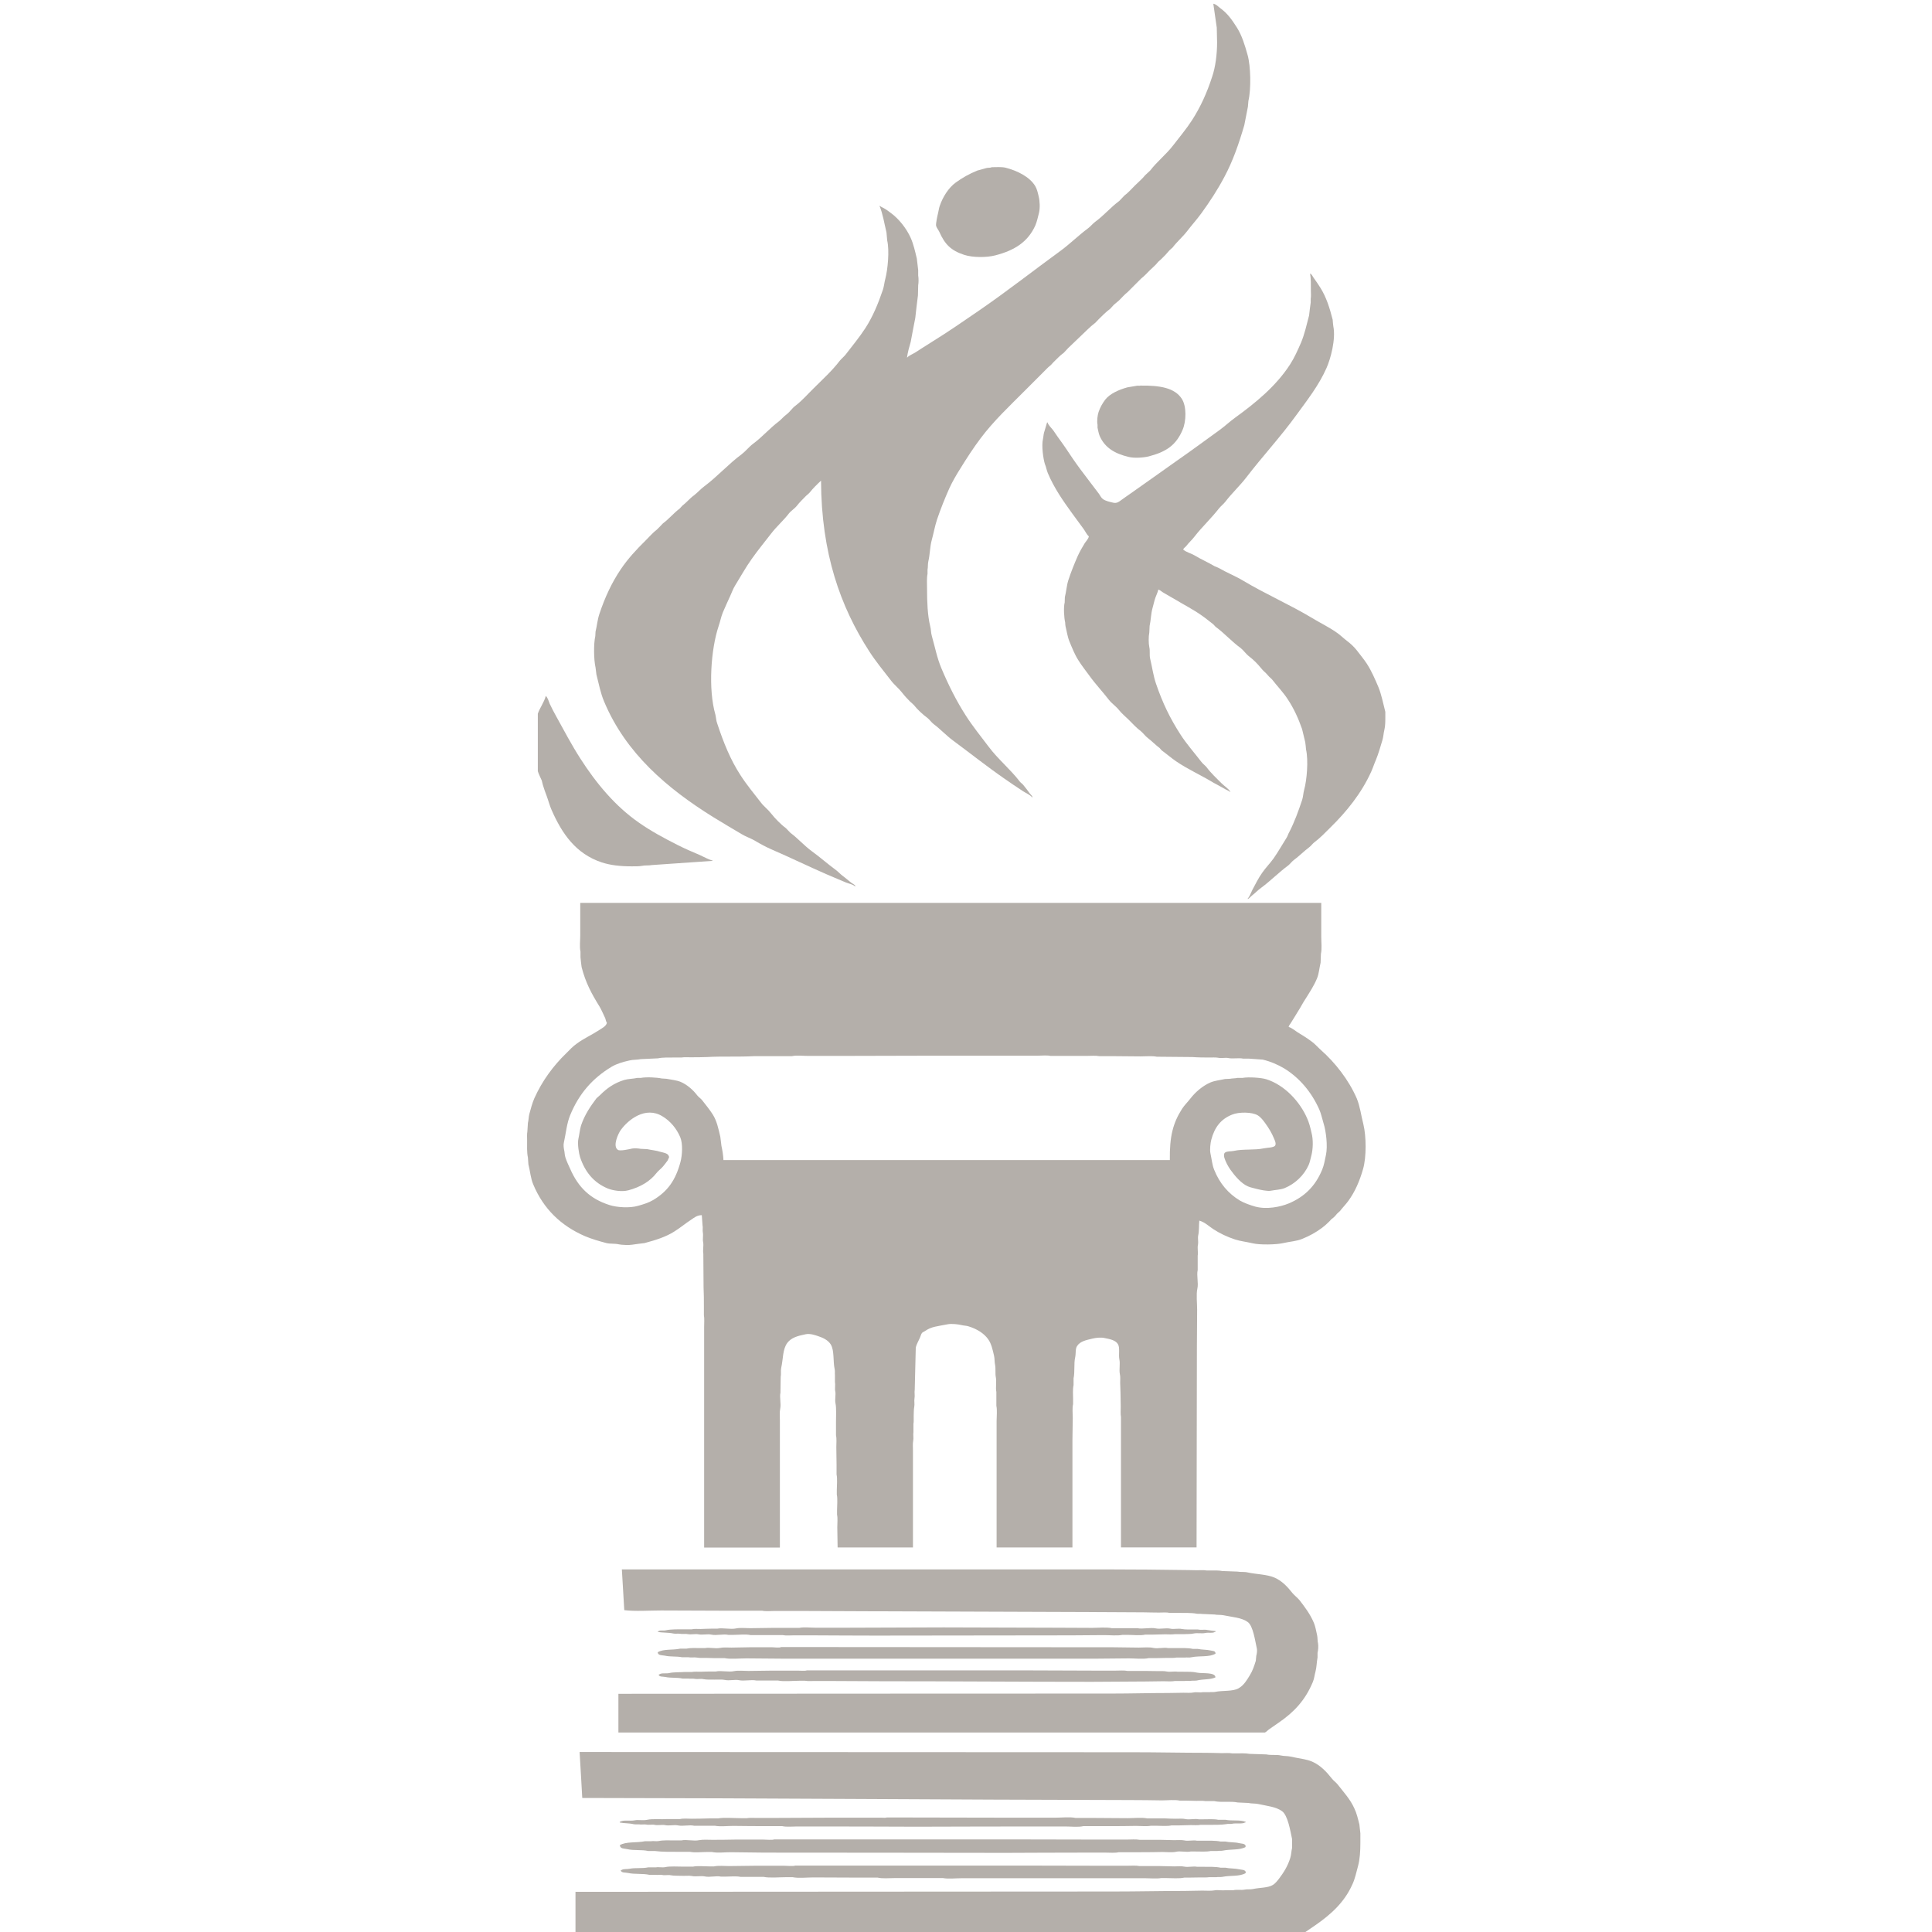 <?xml version="1.0" encoding="utf-8"?>
<!-- Generator: Adobe Illustrator 15.1.0, SVG Export Plug-In . SVG Version: 6.00 Build 0)  -->
<svg version="1.2" baseProfile="tiny" id="Шар_1"
	 xmlns="http://www.w3.org/2000/svg" xmlns:xlink="http://www.w3.org/1999/xlink" x="0px" y="0px" width="24px" height="24px"
	 viewBox="0 0 24 24" xml:space="preserve">
<g>
	<path fill="none" d="M16.389,13.781c-0.096-0.214-0.242-0.39-0.434-0.508c-0.076-0.046-0.17-0.087-0.268-0.11
		c-0.057-0.004-0.113-0.008-0.168-0.012c-0.025,0-0.051,0-0.074,0c-0.055-0.013-0.131,0.005-0.188-0.008
		c-0.034-0.007-0.084,0.006-0.123-0.003c-0.031-0.006-0.078-0.003-0.115-0.003c-0.063,0-0.144-0.001-0.205-0.006
		c-0.147-0.002-0.296-0.002-0.443-0.004c-0.057-0.012-0.138-0.004-0.201-0.004c-0.116-0.001-0.231-0.002-0.348-0.003
		c-0.055,0-0.11,0-0.165,0c-0.046-0.009-0.108-0.003-0.159-0.003c-0.104,0-0.207,0-0.311,0c-0.045,0-0.09,0-0.135,0
		c-0.043-0.01-0.107-0.003-0.156-0.003c-0.1,0-0.201,0-0.301,0c-0.316,0-0.632,0-0.949,0c-0.403,0-0.81,0.003-1.209,0.003
		c-0.133,0-0.266,0-0.397,0c-0.064,0-0.144-0.01-0.202,0.003c-0.156,0-0.313,0-0.469,0c-0.191,0.011-0.395,0-0.585,0.011
		c-0.069,0.003-0.143,0.003-0.208,0.003c-0.035,0-0.081-0.003-0.109,0.003c-0.027,0-0.054,0-0.08,0c-0.063,0-0.154-0.003-0.212,0.01
		c-0.072,0.004-0.143,0.007-0.215,0.01c-0.045,0.01-0.096,0.005-0.142,0.017c-0.081,0.019-0.156,0.04-0.218,0.077
		c-0.238,0.143-0.405,0.334-0.516,0.602c-0.043,0.104-0.052,0.222-0.079,0.344c-0.006,0.024-0.001,0.065,0.003,0.084
		c0.008,0.037,0.005,0.064,0.017,0.098c0.015,0.049,0.039,0.098,0.06,0.143c0.098,0.224,0.242,0.37,0.489,0.448
		c0.09,0.028,0.251,0.04,0.354,0.009c0.065-0.019,0.132-0.039,0.186-0.071c0.181-0.107,0.28-0.246,0.34-0.473
		c0.023-0.087,0.031-0.228-0.003-0.309c-0.046-0.109-0.125-0.202-0.223-0.26c-0.208-0.126-0.422,0.04-0.518,0.175
		c-0.026,0.037-0.104,0.197-0.033,0.243c0.024,0.019,0.142-0.008,0.175-0.016c0.03-0.006,0.082-0.002,0.106,0.003
		c0.027,0.002,0.054,0.002,0.082,0.004c0.055,0.012,0.114,0.018,0.163,0.033c0.036,0.01,0.093,0.017,0.105,0.051
		c0.004,0.006,0.004,0.014,0.004,0.022c-0.009,0.01-0.01,0.022-0.016,0.033c-0.017,0.025-0.038,0.05-0.057,0.074
		c-0.024,0.03-0.06,0.055-0.083,0.084c-0.08,0.104-0.202,0.175-0.348,0.214c-0.083,0.022-0.199,0.002-0.257-0.022
		c-0.174-0.071-0.284-0.208-0.344-0.389c-0.014-0.041-0.034-0.168-0.021-0.228c0.013-0.057,0.017-0.113,0.033-0.166
		c0.045-0.133,0.115-0.236,0.192-0.338c0.016-0.014,0.031-0.027,0.046-0.041c0.082-0.081,0.173-0.146,0.297-0.186
		c0.052-0.016,0.11-0.015,0.166-0.026c0.013,0,0.027,0,0.042,0c0.067-0.013,0.199-0.006,0.258,0.007
		c0.02,0.001,0.039,0.002,0.06,0.004c0.06,0.012,0.123,0.017,0.175,0.038c0.083,0.035,0.158,0.103,0.208,0.169
		c0.017,0.021,0.043,0.037,0.06,0.059c0.045,0.059,0.093,0.115,0.133,0.179c0.049,0.078,0.068,0.173,0.093,0.276
		c0.004,0.037,0.008,0.074,0.014,0.113c0.012,0.053,0.022,0.117,0.025,0.176c1.848,0,3.697,0,5.545,0
		c-0.004-0.295,0.039-0.46,0.152-0.637c0.029-0.046,0.07-0.085,0.103-0.127c0.062-0.08,0.151-0.158,0.251-0.201
		c0.053-0.022,0.117-0.028,0.179-0.042c0.021-0.001,0.042-0.002,0.063-0.003c0.026-0.006,0.065-0.004,0.093-0.011
		c0.021,0,0.041,0,0.063,0c0.076-0.015,0.236-0.002,0.295,0.017c0.227,0.072,0.416,0.277,0.506,0.484
		c0.025,0.057,0.041,0.118,0.055,0.181c0.023,0.083,0.02,0.205-0.002,0.283c-0.012,0.043-0.018,0.079-0.033,0.116
		c-0.057,0.128-0.168,0.235-0.301,0.289c-0.053,0.021-0.109,0.021-0.172,0.032c-0.039,0.008-0.135-0.014-0.166-0.021
		c-0.041-0.013-0.078-0.018-0.115-0.033c-0.086-0.036-0.168-0.137-0.219-0.208c-0.028-0.041-0.059-0.095-0.074-0.146
		c-0.008-0.021-0.008-0.059,0.009-0.067c0.027-0.019,0.071-0.012,0.108-0.02c0.113-0.026,0.26-0.007,0.373-0.032
		c0.039-0.009,0.127-0.007,0.141-0.036c0.016-0.024-0.008-0.069-0.014-0.084c-0.031-0.076-0.066-0.132-0.109-0.191
		c-0.025-0.036-0.055-0.074-0.094-0.099c-0.072-0.043-0.236-0.043-0.318-0.009c-0.141,0.056-0.218,0.157-0.259,0.312
		c-0.01,0.037-0.021,0.125-0.01,0.172c0.016,0.072,0.021,0.143,0.047,0.204c0.067,0.166,0.173,0.292,0.319,0.38
		c0.057,0.032,0.125,0.057,0.191,0.075c0.141,0.038,0.311,0.004,0.414-0.039c0.201-0.084,0.334-0.22,0.416-0.419
		c0.023-0.056,0.033-0.119,0.047-0.182c0.025-0.111,0-0.303-0.027-0.39C16.424,13.895,16.414,13.838,16.389,13.781z"/>
	<path fill="#b4afaa" d="M7.794,22.971c0.078,0.019,0.176,0.004,0.259,0.023c0.027,0,0.055,0,0.082,0
		c0.091,0.012,0.208,0.01,0.305,0.01c0.044,0,0.088,0,0.131,0c0.061,0.013,0.146,0.002,0.212,0.002c0.02,0,0.04,0,0.06,0
		c0.066,0.015,0.159,0.003,0.231,0.003c0.141,0.001,0.282,0.003,0.423,0.005c0.998,0,1.996,0.002,2.993,0.003
		c0.313-0.001,0.625-0.003,0.938-0.003c0.104,0,0.207,0,0.311,0c0.051,0,0.114,0.006,0.159-0.005c0.092,0,0.183,0,0.274,0
		c0.09,0,0.179-0.001,0.268-0.003c0.053,0,0.119,0.008,0.166-0.002c0.059-0.014,0.13,0.008,0.185-0.004c0.021,0,0.041,0,0.063,0
		c0.058,0,0.133,0.005,0.185-0.006c0.027,0,0.055,0,0.083,0c0.018-0.005,0.048,0,0.069-0.005c0.098-0.02,0.209-0.004,0.281-0.044
		c0-0.01,0.004-0.014,0-0.02c-0.012-0.025-0.049-0.022-0.08-0.029c-0.051-0.013-0.116-0.008-0.172-0.02c-0.02,0-0.039,0-0.059,0
		c-0.059-0.013-0.149-0.01-0.212-0.01c-0.026,0-0.053,0-0.079,0c-0.047-0.011-0.109,0.008-0.159-0.004
		c-0.034-0.007-0.085-0.003-0.125-0.003c-0.058-0.001-0.115-0.003-0.172-0.004c-0.086,0-0.17,0-0.256,0
		c-0.046-0.009-0.112-0.003-0.165-0.003c-0.106,0-0.213,0-0.32,0c-0.319,0-0.648-0.002-0.973-0.002c-1.028,0-2.056,0-3.084,0
		c-0.018,0.01-0.105,0.002-0.133,0.002c-0.116,0-0.234,0-0.35,0c-0.094,0.002-0.187,0.003-0.281,0.003
		c-0.054,0-0.119-0.005-0.166,0.004c-0.067,0.015-0.158-0.011-0.221,0.003c-0.032,0-0.064,0-0.097,0
		c-0.058,0-0.131-0.004-0.185,0.008c-0.03,0.006-0.068-0.003-0.092,0.002c-0.026,0-0.052,0-0.076,0
		c-0.109,0.023-0.236,0.002-0.315,0.049C7.704,22.97,7.754,22.961,7.794,22.971z"/>
	<path fill="#b4afaa" d="M16.855,13.647c-0.1-0.232-0.27-0.448-0.447-0.604c-0.037-0.033-0.07-0.072-0.109-0.101
		c-0.059-0.044-0.117-0.081-0.182-0.12c-0.033-0.021-0.07-0.054-0.109-0.065c0.004-0.022,0.02-0.035,0.029-0.052
		c0.029-0.044,0.055-0.09,0.082-0.133c0.037-0.056,0.064-0.113,0.102-0.169c0.049-0.079,0.104-0.161,0.141-0.253
		c0.023-0.058,0.027-0.125,0.043-0.191c0.002-0.038,0.002-0.074,0.004-0.111c0.014-0.061,0.004-0.147,0.004-0.213
		c0-0.141,0-0.28,0-0.419c-3.068,0-6.138,0-9.205,0c0,0.135,0,0.271,0,0.405c0,0.063-0.01,0.144,0.003,0.201
		c0,0.024,0,0.046,0,0.069c0.004,0.041,0.008,0.083,0.014,0.123c0.05,0.196,0.127,0.336,0.221,0.487
		c0.026,0.043,0.051,0.104,0.073,0.149c0.007,0.019,0.008,0.04,0.02,0.055c-0.008,0.044-0.064,0.069-0.096,0.091
		c-0.088,0.058-0.191,0.104-0.275,0.166c-0.05,0.035-0.093,0.08-0.136,0.124c-0.159,0.154-0.297,0.341-0.394,0.557
		c-0.027,0.062-0.044,0.129-0.063,0.198c-0.009,0.036-0.008,0.074-0.017,0.108c-0.002,0.035-0.004,0.072-0.007,0.109
		c-0.006,0.028-0.003,0.07-0.003,0.104c0,0.075-0.004,0.154,0.01,0.217c0.002,0.028,0.004,0.057,0.006,0.085
		c0.022,0.085,0.028,0.175,0.06,0.249c0.126,0.302,0.343,0.514,0.645,0.644c0.081,0.034,0.17,0.06,0.265,0.085
		c0.05,0.012,0.1,0.003,0.156,0.016c0.029,0.007,0.129,0.011,0.164,0.004c0.052-0.008,0.102-0.014,0.152-0.02
		c0.139-0.037,0.264-0.076,0.371-0.144c0.072-0.045,0.136-0.099,0.208-0.146c0.036-0.024,0.073-0.057,0.133-0.057
		c0.003,0.042,0.006,0.083,0.009,0.124c0.007,0.028-0.002,0.067,0.004,0.091c0.007,0.037-0.004,0.084,0.003,0.117
		c0.01,0.047-0.006,0.104,0.003,0.146c0.001,0.14,0.002,0.278,0.003,0.418c0.004,0.074,0.004,0.161,0.004,0.24
		c0,0.036,0,0.071,0,0.106c0.008,0.041,0.003,0.101,0.003,0.146c0,0.094,0,0.187,0,0.28c0,0.82,0,1.641,0,2.461
		c0.313,0,0.628,0,0.941,0c0-0.432,0-0.861,0-1.293c0-0.095,0-0.19,0-0.285c0-0.048-0.005-0.106,0.004-0.146
		c0.013-0.063-0.01-0.141,0.003-0.199c0.001-0.066,0.002-0.132,0.003-0.197c0.007-0.034-0.001-0.074,0.006-0.11
		c0.027-0.12,0.016-0.229,0.076-0.312c0.05-0.066,0.128-0.087,0.225-0.107c0.055-0.013,0.12,0.01,0.156,0.022
		c0.066,0.022,0.125,0.05,0.159,0.104c0.047,0.078,0.026,0.207,0.049,0.311c0.005,0.021,0,0.051,0.003,0.068c0,0.03,0,0.062,0,0.091
		c0.007,0.032-0.004,0.079,0.004,0.113c0.009,0.044-0.008,0.103,0.003,0.15c0.012,0.056,0.006,0.166,0.006,0.227
		c0,0.057,0,0.113,0,0.169c0.01,0.041,0.004,0.1,0.004,0.146c0.001,0.074,0.002,0.148,0.003,0.224c0,0.039,0,0.078,0,0.116
		c0.012,0.056,0.003,0.134,0.003,0.195c0,0.019,0,0.037,0,0.055c0.012,0.056,0.003,0.134,0.003,0.196c0,0.018,0,0.035,0,0.054
		c0.01,0.044,0.003,0.106,0.003,0.157c0.001,0.083,0.003,0.166,0.004,0.25c0.312,0,0.624,0,0.936,0c0-0.32,0-0.64,0-0.959
		c0-0.081,0-0.162,0-0.244c0-0.038-0.004-0.088,0.003-0.122c0.007-0.033-0.003-0.078,0.003-0.107c0-0.034,0-0.069,0-0.104
		c0.006-0.025,0.002-0.063,0.003-0.094c0.002-0.032,0-0.086,0.007-0.117c0.007-0.033-0.003-0.076,0.003-0.104
		c0.007-0.034-0.003-0.078,0.003-0.108c0.005-0.175,0.009-0.35,0.013-0.526c0.01-0.041,0.033-0.078,0.049-0.115
		c0.011-0.022,0.014-0.045,0.027-0.063c0.007-0.01,0.023-0.016,0.033-0.022c0.088-0.062,0.162-0.062,0.285-0.087
		c0.048-0.011,0.135,0,0.172,0.009c0.034,0.009,0.061,0.006,0.092,0.017c0.099,0.031,0.188,0.084,0.241,0.159
		c0.04,0.056,0.055,0.127,0.073,0.204c0.009,0.038,0.005,0.078,0.013,0.114c0.01,0.05,0,0.104,0.009,0.152
		c0.012,0.056-0.005,0.131,0.007,0.185c0,0.057,0,0.115,0,0.172c0.012,0.055,0.003,0.131,0.003,0.191c0,0.126,0,0.252,0,0.377
		c0,0.397,0,0.795,0,1.192c0.313,0,0.627,0,0.942,0c0-0.444,0-0.889,0-1.332c0-0.092,0.004-0.189,0.004-0.276
		c0-0.054-0.008-0.123,0.004-0.172c0-0.02,0-0.041,0-0.062c0-0.056-0.006-0.123,0.006-0.175c0-0.029,0-0.057,0-0.084
		c0.018-0.082,0.002-0.182,0.02-0.261c0.011-0.05,0-0.103,0.023-0.139c0.039-0.062,0.115-0.075,0.198-0.095
		c0.032-0.008,0.1-0.016,0.142-0.006c0.069,0.014,0.139,0.026,0.169,0.078c0.026,0.043,0.005,0.129,0.017,0.188
		c0.012,0.054-0.005,0.127,0.006,0.182c0.008,0.031,0.004,0.075,0.004,0.11c0,0.036,0.004,0.08,0.004,0.12
		c0.001,0.059,0.002,0.117,0.003,0.176c0,0.041-0.004,0.092,0.003,0.127c0,0.539,0,1.079,0,1.62c0.313,0,0.627,0,0.939,0
		c0-0.828,0.004-1.659,0.004-2.48c0-0.159,0.003-0.321,0.003-0.475c0-0.078-0.013-0.189,0.003-0.26
		c0.016-0.067-0.012-0.164,0.004-0.23c0-0.059,0-0.119,0-0.179c0.008-0.039-0.007-0.096,0.004-0.139
		c0.006-0.031-0.005-0.076,0.002-0.111c0.013-0.057,0.008-0.129,0.014-0.185c0.068,0.018,0.121,0.072,0.176,0.107
		c0.078,0.051,0.17,0.095,0.268,0.127c0.068,0.022,0.145,0.03,0.221,0.048c0.09,0.021,0.293,0.017,0.377-0.003
		c0.086-0.02,0.164-0.022,0.238-0.053c0.092-0.037,0.17-0.081,0.244-0.136c0.029-0.021,0.061-0.05,0.086-0.075
		c0.01-0.01,0.021-0.021,0.029-0.031c0.029-0.021,0.051-0.042,0.07-0.068c0.014-0.013,0.027-0.025,0.039-0.036
		c0.033-0.043,0.072-0.082,0.104-0.126c0.082-0.113,0.139-0.244,0.182-0.394c0.043-0.148,0.041-0.406,0.004-0.558
		C16.908,13.857,16.896,13.748,16.855,13.647z M16.471,14.349c-0.014,0.063-0.023,0.126-0.047,0.182
		c-0.082,0.199-0.215,0.335-0.416,0.419c-0.104,0.043-0.273,0.077-0.414,0.039c-0.066-0.019-0.135-0.043-0.191-0.075
		c-0.146-0.088-0.252-0.214-0.319-0.38c-0.026-0.062-0.031-0.132-0.047-0.204c-0.011-0.047,0-0.135,0.01-0.172
		c0.041-0.154,0.118-0.256,0.259-0.312c0.082-0.034,0.246-0.034,0.318,0.009c0.039,0.024,0.068,0.063,0.094,0.099
		c0.043,0.06,0.078,0.115,0.109,0.191c0.006,0.015,0.029,0.06,0.014,0.084c-0.014,0.029-0.102,0.027-0.141,0.036
		c-0.113,0.025-0.26,0.006-0.373,0.032c-0.037,0.008-0.081,0.001-0.108,0.02c-0.017,0.009-0.017,0.046-0.009,0.067
		c0.016,0.052,0.046,0.105,0.074,0.146c0.051,0.071,0.133,0.172,0.219,0.208c0.037,0.016,0.074,0.021,0.115,0.033
		c0.031,0.008,0.127,0.029,0.166,0.021c0.063-0.012,0.119-0.012,0.172-0.032c0.133-0.054,0.244-0.161,0.301-0.289
		c0.016-0.037,0.021-0.073,0.033-0.116c0.021-0.078,0.025-0.2,0.002-0.283c-0.014-0.063-0.029-0.124-0.055-0.181
		c-0.09-0.207-0.279-0.412-0.506-0.484c-0.059-0.019-0.219-0.031-0.295-0.017c-0.021,0-0.041,0-0.063,0
		c-0.027,0.007-0.066,0.005-0.093,0.011c-0.021,0.001-0.041,0.002-0.063,0.003c-0.062,0.014-0.126,0.02-0.179,0.042
		c-0.1,0.043-0.189,0.121-0.251,0.201c-0.032,0.042-0.073,0.081-0.103,0.127c-0.113,0.177-0.156,0.342-0.152,0.637
		c-1.848,0-3.697,0-5.545,0c-0.003-0.059-0.013-0.123-0.025-0.176c-0.005-0.039-0.01-0.076-0.014-0.113
		c-0.024-0.104-0.044-0.198-0.093-0.276c-0.04-0.063-0.087-0.12-0.133-0.179c-0.016-0.021-0.043-0.037-0.06-0.059
		c-0.05-0.066-0.125-0.134-0.208-0.169c-0.052-0.021-0.115-0.026-0.175-0.038c-0.021-0.002-0.04-0.003-0.06-0.004
		c-0.06-0.013-0.191-0.02-0.258-0.007c-0.015,0-0.029,0-0.042,0c-0.056,0.012-0.114,0.011-0.166,0.026
		c-0.125,0.039-0.216,0.104-0.297,0.186c-0.015,0.014-0.031,0.027-0.046,0.041c-0.077,0.102-0.147,0.205-0.192,0.338
		c-0.016,0.053-0.02,0.109-0.033,0.166c-0.014,0.06,0.007,0.187,0.021,0.228c0.06,0.181,0.169,0.317,0.344,0.389
		c0.059,0.024,0.174,0.045,0.257,0.022c0.146-0.039,0.268-0.11,0.348-0.214c0.022-0.029,0.059-0.054,0.083-0.084
		c0.019-0.024,0.04-0.049,0.057-0.074c0.006-0.011,0.007-0.023,0.016-0.033c0-0.009,0-0.017-0.004-0.022
		c-0.012-0.034-0.069-0.041-0.105-0.051c-0.048-0.016-0.108-0.021-0.163-0.033c-0.028-0.002-0.055-0.002-0.082-0.004
		c-0.025-0.005-0.076-0.009-0.106-0.003c-0.033,0.008-0.15,0.034-0.175,0.016c-0.071-0.046,0.007-0.206,0.033-0.243
		c0.096-0.135,0.31-0.301,0.518-0.175c0.098,0.058,0.176,0.15,0.223,0.26c0.034,0.081,0.026,0.222,0.003,0.309
		c-0.061,0.227-0.159,0.365-0.34,0.473c-0.054,0.032-0.121,0.053-0.186,0.071c-0.103,0.031-0.264,0.02-0.354-0.009
		c-0.247-0.078-0.391-0.225-0.489-0.448c-0.021-0.045-0.044-0.094-0.06-0.143c-0.011-0.033-0.008-0.061-0.017-0.098
		c-0.004-0.019-0.009-0.06-0.003-0.084c0.027-0.122,0.036-0.24,0.079-0.344c0.11-0.268,0.278-0.459,0.516-0.602
		c0.063-0.037,0.138-0.059,0.218-0.077c0.046-0.012,0.097-0.007,0.142-0.017c0.072-0.003,0.143-0.006,0.215-0.01
		c0.058-0.013,0.149-0.01,0.212-0.01c0.026,0,0.053,0,0.08,0c0.028-0.006,0.074-0.003,0.109-0.003c0.065,0,0.139,0,0.208-0.003
		c0.19-0.011,0.394,0,0.585-0.011c0.156,0,0.313,0,0.469,0c0.058-0.013,0.138-0.003,0.202-0.003c0.132,0,0.265,0,0.397,0
		c0.399,0,0.806-0.003,1.209-0.003c0.317,0,0.633,0,0.949,0c0.1,0,0.201,0,0.301,0c0.049,0,0.113-0.007,0.156,0.003
		c0.045,0,0.09,0,0.135,0c0.104,0,0.207,0,0.311,0c0.051,0,0.113-0.006,0.159,0.003c0.055,0,0.11,0,0.165,0
		c0.116,0.001,0.231,0.002,0.348,0.003c0.063,0,0.145-0.008,0.201,0.004c0.147,0.002,0.296,0.002,0.443,0.004
		c0.062,0.005,0.143,0.006,0.205,0.006c0.037,0,0.084-0.003,0.115,0.003c0.039,0.009,0.089-0.004,0.123,0.003
		c0.057,0.013,0.133-0.005,0.188,0.008c0.023,0,0.049,0,0.074,0c0.055,0.004,0.111,0.008,0.168,0.012
		c0.098,0.023,0.191,0.064,0.268,0.11c0.191,0.118,0.338,0.294,0.434,0.508c0.025,0.057,0.035,0.113,0.055,0.178
		C16.471,14.046,16.496,14.237,16.471,14.349z"/>
	<path fill="#b4afaa" d="M14.123,4.792c-0.04,0.006-0.079,0.014-0.119,0.02c-0.105,0.029-0.216,0.078-0.274,0.152
		c-0.034,0.046-0.063,0.094-0.083,0.154c-0.013,0.04-0.023,0.111-0.013,0.159c0,0.012,0,0.023,0,0.036
		c0.008,0.033,0.013,0.07,0.026,0.101c0.063,0.147,0.188,0.221,0.36,0.262c0.071,0.018,0.186,0.009,0.248-0.006
		c0.22-0.057,0.342-0.14,0.423-0.331c0.045-0.105,0.051-0.288-0.009-0.383c-0.089-0.141-0.28-0.169-0.516-0.166
		C14.156,4.795,14.138,4.789,14.123,4.792z"/>
	<path fill="#b4afaa" d="M7.409,8.379c0.03,0.117,0.051,0.232,0.096,0.337C7.775,9.36,8.29,9.795,8.856,10.148
		c0.116,0.072,0.238,0.143,0.357,0.214c0.055,0.033,0.113,0.051,0.169,0.084c0.063,0.038,0.136,0.077,0.205,0.107
		c0.229,0.099,0.454,0.209,0.684,0.309c0.081,0.034,0.16,0.067,0.238,0.101c0.035,0.014,0.082,0.021,0.109,0.045
		c0.003,0,0.008,0,0.011,0c-0.013-0.019-0.035-0.03-0.054-0.042c-0.036-0.027-0.069-0.058-0.105-0.084
		c-0.029-0.021-0.054-0.05-0.083-0.072c-0.104-0.076-0.199-0.161-0.304-0.237c-0.094-0.069-0.172-0.159-0.264-0.227
		c-0.019-0.02-0.038-0.04-0.057-0.059c-0.062-0.045-0.139-0.125-0.185-0.184c-0.036-0.047-0.088-0.085-0.125-0.134
		c-0.086-0.111-0.177-0.22-0.254-0.34c-0.124-0.191-0.209-0.401-0.288-0.64C8.896,8.953,8.896,8.917,8.887,8.878
		C8.795,8.559,8.832,8.064,8.926,7.781c0.021-0.06,0.03-0.115,0.053-0.172c0.029-0.07,0.063-0.141,0.093-0.208
		c0.02-0.043,0.034-0.086,0.059-0.126c0.069-0.111,0.131-0.225,0.206-0.33c0.076-0.108,0.16-0.21,0.241-0.315
		c0.067-0.088,0.154-0.163,0.221-0.25c0.028-0.036,0.072-0.061,0.1-0.097c0.034-0.044,0.076-0.084,0.115-0.124
		c0.015-0.012,0.029-0.025,0.043-0.039c0.04-0.051,0.09-0.101,0.139-0.146c0-0.001,0-0.002,0-0.003c0.001,0,0.002,0,0.003,0
		c0.004,0.904,0.241,1.565,0.599,2.12c0.081,0.126,0.177,0.242,0.268,0.36c0.041,0.055,0.098,0.099,0.139,0.152
		c0.03,0.039,0.064,0.076,0.099,0.111c0.017,0.014,0.033,0.03,0.049,0.045c0.042,0.054,0.11,0.117,0.166,0.158
		c0.028,0.021,0.051,0.057,0.079,0.078c0.085,0.063,0.156,0.142,0.242,0.205c0.211,0.156,0.417,0.32,0.635,0.471
		c0.077,0.054,0.157,0.108,0.235,0.159c0.035,0.023,0.084,0.042,0.111,0.074c0.002,0,0.004,0,0.006,0
		c-0.006-0.02-0.021-0.03-0.033-0.045c-0.025-0.037-0.053-0.071-0.082-0.107c-0.01-0.015-0.031-0.026-0.043-0.042
		c-0.117-0.153-0.27-0.277-0.387-0.433c-0.096-0.128-0.2-0.255-0.287-0.392c-0.116-0.181-0.213-0.375-0.301-0.584
		c-0.053-0.125-0.079-0.261-0.118-0.399c-0.013-0.042-0.009-0.081-0.021-0.124c-0.033-0.134-0.039-0.307-0.039-0.467
		c0-0.062-0.005-0.127,0.006-0.182c0-0.018,0-0.034,0-0.051c0.007-0.032,0.002-0.069,0.01-0.104
		c0.021-0.088,0.019-0.181,0.043-0.267c0.023-0.083,0.038-0.171,0.065-0.253c0.045-0.133,0.097-0.262,0.152-0.386
		c0.039-0.086,0.09-0.172,0.139-0.25c0.081-0.131,0.16-0.253,0.251-0.374c0.162-0.216,0.362-0.403,0.552-0.594
		c0.07-0.071,0.141-0.141,0.211-0.211c0.037-0.035,0.068-0.073,0.109-0.104c0.012-0.012,0.021-0.024,0.033-0.036
		c0.041-0.039,0.08-0.083,0.127-0.116c0.018-0.02,0.037-0.039,0.055-0.059c0.047-0.046,0.096-0.092,0.143-0.137
		c0.064-0.059,0.126-0.126,0.195-0.178c0.015-0.016,0.028-0.03,0.043-0.045c0.044-0.043,0.089-0.09,0.139-0.126
		c0.017-0.018,0.033-0.035,0.049-0.053c0.021-0.019,0.044-0.035,0.064-0.054c0.035-0.034,0.065-0.071,0.104-0.101
		c0.058-0.058,0.116-0.115,0.172-0.172c0.04-0.03,0.071-0.067,0.106-0.101c0.035-0.034,0.073-0.065,0.103-0.104
		c0.014-0.013,0.027-0.024,0.04-0.036c0.034-0.033,0.069-0.069,0.1-0.107c0.013-0.011,0.025-0.024,0.039-0.035
		c0.055-0.073,0.127-0.133,0.182-0.205c0.057-0.075,0.121-0.145,0.176-0.221c0.104-0.143,0.202-0.293,0.287-0.454
		c0.104-0.195,0.178-0.407,0.246-0.64c0.014-0.076,0.029-0.153,0.045-0.23c0.002-0.023,0.004-0.047,0.006-0.071
		c0.035-0.148,0.029-0.433-0.01-0.571c-0.035-0.125-0.07-0.24-0.131-0.338c-0.061-0.096-0.117-0.178-0.209-0.244
		c-0.025-0.019-0.05-0.048-0.086-0.055c0.015,0.099,0.029,0.199,0.043,0.298c0.002,0.061,0.002,0.121,0.004,0.182
		c0,0.15-0.021,0.309-0.061,0.426c-0.065,0.202-0.146,0.379-0.251,0.542c-0.071,0.11-0.156,0.21-0.234,0.312
		c-0.085,0.111-0.2,0.201-0.285,0.312c-0.021,0.02-0.041,0.039-0.063,0.059C14.189,2.223,14.143,2.26,14.1,2.303
		c-0.043,0.042-0.082,0.089-0.132,0.126c-0.022,0.023-0.044,0.046-0.065,0.068c-0.106,0.078-0.191,0.181-0.299,0.259
		c-0.033,0.025-0.06,0.061-0.093,0.084c-0.114,0.085-0.216,0.186-0.329,0.27c-0.34,0.248-0.67,0.507-1.019,0.747
		c-0.192,0.132-0.386,0.266-0.585,0.389c-0.073,0.045-0.144,0.092-0.215,0.137c-0.03,0.018-0.071,0.033-0.093,0.058
		c-0.001,0-0.002,0-0.003,0c0.009-0.064,0.028-0.133,0.046-0.194c0.019-0.099,0.037-0.199,0.057-0.298
		c0.01-0.093,0.021-0.187,0.033-0.279c0.001-0.042,0.002-0.085,0.003-0.127c0.006-0.031,0.006-0.089,0-0.12c0-0.023,0-0.045,0-0.068
		c-0.005-0.047-0.011-0.096-0.017-0.143c-0.022-0.092-0.041-0.178-0.076-0.257c-0.051-0.115-0.147-0.237-0.245-0.308
		c-0.025-0.019-0.052-0.04-0.079-0.055c-0.019-0.013-0.041-0.019-0.057-0.033c-0.002,0-0.004,0-0.006,0
		c0.042,0.1,0.058,0.214,0.086,0.328c0.003,0.033,0.006,0.067,0.009,0.1c0.03,0.128,0.006,0.365-0.023,0.475
		c-0.013,0.048-0.015,0.09-0.03,0.136c-0.059,0.175-0.126,0.335-0.218,0.478c-0.075,0.115-0.162,0.22-0.245,0.328
		c-0.021,0.027-0.051,0.05-0.073,0.077c-0.095,0.125-0.213,0.231-0.324,0.342c-0.074,0.072-0.144,0.154-0.227,0.217
		c-0.041,0.03-0.069,0.077-0.109,0.107C9.738,5.171,9.708,5.208,9.677,5.233C9.563,5.318,9.47,5.428,9.356,5.512
		C9.305,5.55,9.264,5.604,9.213,5.643C9.049,5.764,8.912,5.92,8.748,6.042c-0.044,0.033-0.082,0.076-0.125,0.11
		C8.569,6.19,8.528,6.243,8.476,6.282c-0.01,0.012-0.021,0.023-0.033,0.036C8.368,6.374,8.31,6.447,8.235,6.502
		C8.21,6.528,8.187,6.553,8.162,6.577C8.11,6.617,8.066,6.668,8.02,6.714C7.909,6.823,7.801,6.939,7.712,7.071
		C7.6,7.237,7.515,7.419,7.445,7.629C7.422,7.698,7.416,7.774,7.398,7.846C7.397,7.865,7.396,7.883,7.395,7.902
		c-0.022,0.095-0.019,0.296,0.003,0.39C7.401,8.321,7.405,8.349,7.409,8.379z"/>
	<path fill="#b4afaa" d="M8.026,22.665c0.033,0.008,0.078-0.003,0.106,0.004c0.04,0.009,0.092-0.004,0.128,0.003
		c0.051,0.012,0.115-0.007,0.163,0.004c0.063,0.013,0.14-0.01,0.199,0.004c0.085,0,0.172,0,0.257,0
		c0.067,0.013,0.158,0.002,0.231,0.002c0.139,0.002,0.278,0.003,0.417,0.003c0.063,0,0.127,0,0.191,0
		c0.052,0.012,0.126,0.004,0.185,0.004c0.122,0,0.245,0,0.367,0c0.372,0.001,0.743,0.001,1.115,0.003
		c0.463-0.002,0.927-0.002,1.391-0.003c0.152,0,0.305,0,0.457,0c0.07,0,0.159,0.011,0.225-0.004c0.113,0,0.227,0,0.34,0
		c0.105,0,0.209-0.001,0.314-0.003c0.059,0,0.133,0.008,0.186-0.002c0.018,0,0.037,0,0.057,0c0.063,0,0.142,0.008,0.197-0.004
		c0.029,0,0.058,0,0.086,0c0.052-0.002,0.104-0.003,0.156-0.004c0.037,0,0.086,0.004,0.119-0.003c0.038,0,0.077,0,0.115,0
		c0.06-0.001,0.149,0.001,0.205-0.009c0.021-0.006,0.053,0,0.07-0.004c0.049-0.012,0.129,0.006,0.164-0.017c0.002,0,0.004,0,0.008,0
		c0-0.002,0-0.004,0-0.007c-0.068-0.029-0.172-0.009-0.252-0.026c-0.029,0-0.06,0-0.09,0c-0.052-0.011-0.121-0.006-0.179-0.006
		c-0.021,0-0.041,0-0.063,0c-0.048-0.011-0.113,0.008-0.165-0.003c-0.033-0.008-0.081-0.004-0.119-0.004
		c-0.045,0-0.089-0.002-0.132-0.004c-0.074,0-0.148,0-0.222,0c-0.07-0.014-0.168-0.003-0.244-0.003
		c-0.149-0.001-0.299-0.002-0.447-0.003c-0.066,0-0.135,0-0.201,0c-0.068-0.015-0.178-0.003-0.256-0.003c-0.17,0-0.342,0-0.512,0
		c-0.525-0.001-1.051-0.002-1.577-0.003c-0.011,0.007-0.042,0.003-0.06,0.003c-0.047,0-0.095,0-0.142,0c-0.179,0-0.357,0-0.536,0
		c-0.219,0.001-0.438,0.002-0.657,0.003c-0.076,0-0.152,0-0.229,0c-0.037,0-0.083-0.003-0.115,0.003c-0.026,0-0.051,0-0.076,0
		c-0.082,0-0.209-0.011-0.281,0.003c-0.037,0-0.075,0-0.112,0c-0.072,0.002-0.144,0.004-0.215,0.004
		c-0.046,0-0.105-0.006-0.145,0.004c-0.054,0-0.106,0-0.16,0c-0.074,0.006-0.178-0.006-0.248,0.009
		c-0.052,0.012-0.11-0.003-0.158,0.007c-0.053,0.011-0.138-0.008-0.175,0.016c-0.002,0-0.004,0-0.008,0c0,0.004,0,0.008,0,0.011
		c0.051,0.011,0.118,0.007,0.173,0.021c0.02,0.004,0.049,0,0.066,0.002C7.967,22.668,8.003,22.661,8.026,22.665z"/>
	<path fill="#b4afaa" d="M6.744,9.752C6.758,9.795,6.773,9.844,6.79,9.885c0.023,0.062,0.037,0.121,0.063,0.179
		c0.129,0.293,0.3,0.542,0.622,0.649c0.107,0.035,0.229,0.049,0.371,0.049c0.044,0,0.09,0.001,0.128-0.006
		c0.042-0.009,0.086-0.002,0.125-0.01c0.251-0.018,0.502-0.034,0.754-0.052c0-0.001,0-0.002,0-0.003
		c-0.056-0.015-0.109-0.047-0.159-0.069c-0.096-0.041-0.188-0.08-0.278-0.126c-0.17-0.086-0.328-0.171-0.478-0.276
		C7.641,10.014,7.405,9.728,7.21,9.424C7.102,9.256,7.007,9.076,6.909,8.898c-0.028-0.05-0.056-0.104-0.08-0.155
		C6.816,8.711,6.805,8.667,6.78,8.645C6.76,8.724,6.706,8.792,6.681,8.866c0,0.183,0,0.365,0,0.548c0,0.056,0,0.11,0,0.166
		C6.692,9.618,6.715,9.66,6.73,9.696C6.734,9.715,6.739,9.733,6.744,9.752z"/>
	<path fill="#b4afaa" d="M11.978,3.166c0.104,0.034,0.277,0.035,0.387,0.006c0.239-0.062,0.405-0.167,0.497-0.373
		c0.02-0.048,0.031-0.101,0.045-0.156c0.014-0.058,0.01-0.149-0.004-0.202c-0.012-0.052-0.021-0.093-0.045-0.133
		c-0.07-0.112-0.219-0.187-0.367-0.225c-0.049-0.011-0.114-0.007-0.172-0.006c-0.016,0.01-0.044,0.005-0.063,0.01
		c-0.039,0.01-0.077,0.021-0.116,0.032c-0.099,0.04-0.188,0.091-0.268,0.149c-0.09,0.066-0.16,0.178-0.199,0.292
		c-0.01,0.03-0.012,0.056-0.02,0.088c-0.006,0.023-0.031,0.134-0.024,0.159c0.007,0.024,0.03,0.052,0.04,0.074
		C11.737,3.034,11.812,3.112,11.978,3.166z"/>
	<path fill="#b4afaa" d="M14.702,20.767c-0.024,0-0.049,0-0.073,0c-0.038-0.008-0.093,0.006-0.135-0.003
		c-0.032-0.007-0.079-0.005-0.116-0.005c-0.049,0-0.097-0.002-0.146-0.002c-0.075,0-0.15,0-0.226,0
		c-0.04-0.009-0.099-0.004-0.145-0.004c-0.095,0-0.189,0-0.284,0c-0.279,0-0.566-0.003-0.85-0.003c-0.902,0-1.803,0-2.705,0
		c-0.016,0.009-0.09,0.003-0.116,0.003c-0.102,0-0.205,0-0.307,0C9.5,20.755,9.4,20.755,9.299,20.757
		c-0.057,0-0.128-0.008-0.178,0.002c-0.067,0.016-0.163-0.01-0.229,0.005c-0.023,0-0.048,0-0.073,0c-0.039,0-0.08,0.002-0.115,0.003
		c-0.035,0-0.079-0.003-0.109,0.003c-0.03,0-0.06,0-0.089,0c-0.062,0.005-0.137,0-0.195,0.014c-0.041,0.008-0.09-0.005-0.119,0.015
		c-0.003,0.002-0.006,0.003-0.01,0.004c0.007,0.031,0.051,0.022,0.083,0.029c0.065,0.015,0.146,0.004,0.215,0.02
		c0.024,0,0.048,0,0.072,0c0.022,0.004,0.058-0.002,0.083,0.004c0.029,0.006,0.071-0.005,0.103,0.003
		c0.039,0.008,0.102,0.006,0.142,0.006c0.041,0.001,0.091-0.004,0.125,0.004c0.055,0.012,0.125-0.008,0.176,0.003
		c0.065,0.014,0.152-0.01,0.214,0.004c0.089,0,0.179,0,0.269,0c0.072,0.016,0.184,0.003,0.264,0.003c0.024,0,0.048,0,0.072,0
		c0.031,0.006,0.077,0.003,0.113,0.003c0.072,0,0.145,0,0.218,0c0.206,0,0.42,0.003,0.631,0.003c0.863,0,1.735,0.007,2.605,0.007
		c0.222,0,0.444-0.004,0.662-0.004c0.074,0,0.152-0.003,0.222-0.003c0.046,0,0.104,0.005,0.145-0.003c0.04,0,0.08,0,0.119,0
		c0.023-0.006,0.059,0.003,0.086-0.003c0.017-0.003,0.047,0.001,0.066-0.003c0.084-0.02,0.165-0.008,0.232-0.039
		c-0.002-0.068-0.164-0.045-0.229-0.059C14.822,20.766,14.754,20.767,14.702,20.767z"/>
	<path fill="#b4afaa" d="M15.162,23.201c-0.059-0.013-0.148-0.011-0.212-0.011c-0.026,0-0.053,0-0.079,0
		c-0.047-0.01-0.109,0.008-0.159-0.002c-0.034-0.008-0.085-0.003-0.125-0.003c-0.06-0.001-0.118-0.003-0.177-0.004
		c-0.084,0-0.17,0-0.254,0c-0.043-0.009-0.105-0.004-0.155-0.004c-0.103,0-0.202,0-0.305,0c-0.301,0-0.608-0.002-0.915-0.002
		c-0.968,0-1.936,0-2.903,0c-0.019,0.01-0.107,0.002-0.136,0.002c-0.119,0-0.239,0-0.357,0c-0.109,0.002-0.218,0.003-0.327,0.004
		c-0.059,0-0.134-0.008-0.188,0.004c-0.021,0-0.04,0-0.06,0c-0.064,0-0.145-0.009-0.202,0.003c-0.04,0-0.079,0-0.119,0
		c-0.064,0-0.168-0.007-0.225,0.006c-0.037,0.008-0.084-0.004-0.116,0.003c-0.032,0-0.064,0-0.096,0
		c-0.072,0.016-0.159,0.003-0.229,0.017c-0.036,0.008-0.076-0.001-0.102,0.016c-0.003,0.002-0.007,0.003-0.01,0.004
		c0.007,0.034,0.059,0.025,0.093,0.033c0.08,0.018,0.18,0.004,0.264,0.023c0.026,0,0.05,0,0.076,0
		c0.023,0.004,0.06-0.004,0.086,0.002c0.028,0.007,0.07-0.004,0.102,0.003C8.37,23.303,8.43,23.3,8.467,23.302
		c0.04,0.002,0.09-0.004,0.125,0.002c0.051,0.012,0.117-0.005,0.165,0.006c0.063,0.013,0.14-0.011,0.199,0.002
		c0.019,0,0.038,0,0.057,0c0.059,0,0.133-0.008,0.185,0.003c0.096,0,0.191,0,0.287,0c0.072,0.016,0.2,0.004,0.281,0.004
		c0.027,0,0.054,0,0.08,0c0.071,0.015,0.18,0.003,0.258,0.003c0.16,0.001,0.32,0.002,0.48,0.002c0.106,0,0.212,0,0.317,0
		c0.061,0.015,0.145,0.006,0.212,0.006c0.141,0,0.282,0,0.423,0c0.06,0,0.119,0,0.178,0c0.065,0.013,0.156,0.002,0.228,0.002
		c0.153,0,0.307,0,0.46,0c0.485,0,0.962,0,1.444,0c0.127,0,0.255,0,0.384,0c0.062,0,0.139,0.008,0.194-0.002
		c0.021,0,0.043,0,0.063,0c0.071,0,0.161,0.009,0.226-0.006c0.024,0,0.051,0,0.076,0c0.042,0,0.086-0.001,0.122-0.002
		c0.035,0,0.079,0.002,0.109-0.003c0.03,0,0.061,0,0.092,0c0.019-0.005,0.051,0.001,0.073-0.004c0.103-0.021,0.21-0.001,0.288-0.046
		c0-0.009,0.004-0.012,0-0.02c-0.012-0.024-0.049-0.021-0.08-0.028c-0.051-0.012-0.116-0.008-0.172-0.02
		C15.201,23.201,15.182,23.201,15.162,23.201z"/>
	<path fill="#b4afaa" d="M17.123,8.535c-0.043-0.101-0.086-0.201-0.143-0.289c-0.039-0.06-0.086-0.115-0.129-0.172
		c-0.031-0.039-0.076-0.081-0.115-0.11c-0.047-0.035-0.09-0.08-0.141-0.113c-0.096-0.066-0.199-0.115-0.299-0.176
		c-0.275-0.165-0.576-0.296-0.852-0.461c-0.098-0.059-0.206-0.101-0.304-0.158c-0.018-0.009-0.035-0.016-0.053-0.023
		c-0.079-0.047-0.169-0.086-0.248-0.134c-0.044-0.026-0.101-0.038-0.139-0.071c-0.001,0-0.003,0-0.003,0
		c0.007-0.02,0.027-0.03,0.039-0.045c0.031-0.042,0.072-0.076,0.103-0.118c0.094-0.121,0.207-0.225,0.301-0.346
		c0.024-0.031,0.059-0.057,0.083-0.088c0.08-0.105,0.178-0.195,0.258-0.299c0.203-0.265,0.428-0.506,0.625-0.779
		c0.133-0.183,0.277-0.365,0.373-0.583c0.049-0.11,0.117-0.354,0.084-0.517c-0.004-0.026-0.006-0.055-0.008-0.081
		c-0.039-0.153-0.08-0.281-0.152-0.396c-0.027-0.045-0.057-0.086-0.086-0.127c-0.012-0.017-0.021-0.043-0.043-0.051
		c0.012,0.064,0.01,0.137,0.01,0.211c0,0.032,0.004,0.073-0.002,0.101c0,0.015,0,0.032,0,0.048c-0.008,0.053-0.014,0.106-0.02,0.16
		c-0.031,0.119-0.057,0.235-0.1,0.338c-0.043,0.098-0.082,0.187-0.137,0.272c-0.174,0.269-0.426,0.475-0.684,0.662
		c-0.065,0.047-0.126,0.105-0.191,0.152c-0.179,0.129-0.353,0.258-0.533,0.383c-0.191,0.134-0.381,0.272-0.575,0.407
		c-0.04,0.026-0.079,0.057-0.119,0.084c-0.021,0.015-0.048,0.039-0.093,0.029c-0.047-0.011-0.095-0.021-0.129-0.045
		c-0.021-0.016-0.035-0.043-0.049-0.065c-0.033-0.045-0.069-0.09-0.104-0.137c-0.057-0.078-0.119-0.154-0.175-0.234
		c-0.06-0.083-0.112-0.167-0.171-0.25c-0.041-0.055-0.08-0.112-0.119-0.169c-0.021-0.028-0.059-0.061-0.07-0.097
		c-0.002,0-0.004,0-0.006,0c-0.014,0.041-0.023,0.083-0.037,0.124c-0.008,0.027-0.008,0.056-0.014,0.082
		c-0.02,0.086,0.004,0.244,0.023,0.308C12.996,5.801,13,5.837,13.016,5.876c0.08,0.189,0.189,0.344,0.301,0.499
		c0.049,0.068,0.098,0.133,0.146,0.199c0.021,0.03,0.036,0.065,0.063,0.09c-0.006,0.031-0.034,0.058-0.05,0.082
		c-0.031,0.05-0.064,0.108-0.089,0.163c-0.042,0.096-0.081,0.193-0.116,0.299c-0.021,0.066-0.025,0.14-0.043,0.21
		c0,0.021-0.002,0.043-0.002,0.065c-0.016,0.061-0.008,0.192,0.006,0.25c0,0.016,0.002,0.03,0.004,0.045
		c0.016,0.064,0.025,0.133,0.049,0.191c0.033,0.079,0.065,0.161,0.109,0.23c0.042,0.068,0.093,0.132,0.139,0.195
		c0.076,0.106,0.165,0.199,0.244,0.302c0.034,0.043,0.091,0.082,0.123,0.124c0.035,0.044,0.079,0.08,0.119,0.119
		c0.049,0.048,0.096,0.102,0.152,0.143c0.031,0.025,0.057,0.064,0.09,0.088c0.051,0.039,0.094,0.085,0.145,0.123
		c0.008,0.011,0.018,0.02,0.027,0.03c0.059,0.043,0.113,0.09,0.175,0.133c0.146,0.1,0.313,0.174,0.466,0.267
		c0.053,0.03,0.108,0.057,0.158,0.087c0.018,0.01,0.033,0.014,0.047,0.026c0.002,0,0.004,0,0.006,0
		c-0.026-0.04-0.074-0.07-0.109-0.104c-0.063-0.063-0.133-0.128-0.188-0.202c-0.019-0.023-0.048-0.043-0.066-0.068
		c-0.085-0.111-0.181-0.218-0.258-0.338c-0.127-0.197-0.221-0.388-0.304-0.632c-0.033-0.096-0.047-0.204-0.073-0.312
		c-0.01-0.044,0.001-0.097-0.01-0.142c-0.01-0.045-0.01-0.134,0-0.179c0.002-0.027,0.002-0.057,0.004-0.084
		c0.016-0.072,0.016-0.148,0.035-0.217c0.013-0.043,0.021-0.089,0.037-0.134c0.011-0.032,0.029-0.066,0.036-0.1
		c0.022,0.006,0.036,0.021,0.053,0.032c0.052,0.032,0.104,0.06,0.155,0.09c0.112,0.068,0.226,0.125,0.33,0.199
		c0.048,0.032,0.091,0.07,0.137,0.104c0.016,0.011,0.027,0.031,0.043,0.042c0.107,0.079,0.195,0.18,0.305,0.259
		c0.037,0.029,0.066,0.075,0.105,0.104c0.053,0.04,0.107,0.094,0.148,0.146c0.025,0.033,0.063,0.06,0.09,0.094
		c0.014,0.018,0.035,0.032,0.049,0.049c0.064,0.083,0.139,0.159,0.195,0.247c0.072,0.109,0.129,0.232,0.176,0.367
		c0.014,0.054,0.025,0.108,0.039,0.162c0.004,0.03,0.008,0.061,0.01,0.091c0.031,0.137,0.01,0.381-0.023,0.5
		c-0.012,0.044-0.012,0.084-0.025,0.126c-0.047,0.141-0.096,0.275-0.158,0.396c-0.016,0.026-0.021,0.053-0.037,0.077
		c-0.055,0.086-0.104,0.175-0.162,0.257c-0.043,0.06-0.098,0.115-0.139,0.175c-0.047,0.065-0.084,0.142-0.123,0.214
		c-0.018,0.035-0.031,0.078-0.057,0.107c0,0.002,0,0.004,0,0.006c0.021-0.007,0.033-0.029,0.051-0.042
		c0.041-0.031,0.076-0.07,0.119-0.1c0.117-0.087,0.217-0.19,0.334-0.276c0.023-0.019,0.043-0.047,0.068-0.066
		c0.068-0.05,0.127-0.111,0.195-0.162c0.021-0.016,0.037-0.04,0.057-0.056c0.074-0.055,0.137-0.121,0.201-0.185
		c0.201-0.197,0.387-0.425,0.51-0.698c0.021-0.047,0.035-0.093,0.057-0.143c0.031-0.076,0.057-0.165,0.082-0.25
		c0.012-0.042,0.012-0.079,0.023-0.123c0.012-0.047,0.012-0.107,0.012-0.169c0-0.019,0-0.037,0-0.055
		C17.182,8.74,17.162,8.63,17.123,8.535z"/>
	<path fill="#b4afaa" d="M7.682,21.522c2.215,0,4.429,0,6.643,0c0.463,0,0.925,0,1.388,0c0.018-0.007,0.035-0.028,0.051-0.039
		c0.041-0.028,0.082-0.057,0.121-0.084c0.191-0.131,0.33-0.279,0.424-0.506c0.018-0.043,0.02-0.084,0.033-0.13
		c0.014-0.052,0.014-0.115,0.025-0.173c0-0.02,0-0.038,0-0.058c0.008-0.028,0.012-0.086,0.006-0.118
		c-0.008-0.032-0.004-0.069-0.012-0.104c-0.012-0.051-0.02-0.103-0.039-0.149c-0.045-0.108-0.111-0.195-0.178-0.282
		c-0.027-0.033-0.064-0.059-0.09-0.091c-0.059-0.075-0.129-0.151-0.223-0.191c-0.098-0.041-0.217-0.039-0.334-0.064
		c-0.041-0.01-0.086-0.002-0.125-0.01c-0.063-0.003-0.125-0.005-0.188-0.007c-0.042-0.009-0.096-0.007-0.142-0.007
		c-0.018,0-0.035,0-0.053,0c-0.035-0.007-0.086-0.002-0.127-0.003c-0.058-0.001-0.127-0.003-0.191-0.003
		c-0.275-0.004-0.557-0.007-0.84-0.007c-2.027,0-4.07,0-6.106,0c0.01,0.169,0.02,0.337,0.03,0.506
		c0.138,0.017,0.311,0.004,0.456,0.004c0.267,0.001,0.534,0.002,0.801,0.003c0.152,0,0.303,0,0.456,0
		c0.044,0.01,0.106,0.003,0.156,0.003c0.102,0,0.203,0,0.304,0c0.305,0.002,0.61,0.002,0.916,0.004
		c0.931,0.003,1.863,0.006,2.793,0.01c0.19,0.001,0.38,0.002,0.569,0.003c0.063,0.001,0.128,0.003,0.191,0.003
		c0.043,0,0.096-0.005,0.133,0.004c0.04,0,0.079,0,0.119,0c0.062,0.001,0.153-0.002,0.211,0.009c0.021,0.005,0.053,0,0.07,0.004
		c0.052,0.003,0.105,0.005,0.158,0.007c0.034,0.007,0.072,0.002,0.109,0.009c0.112,0.024,0.226,0.028,0.304,0.085
		c0.066,0.05,0.09,0.231,0.113,0.334c0.004,0.027-0.002,0.064-0.008,0.084c-0.002,0.021-0.004,0.042-0.006,0.063
		c-0.02,0.065-0.041,0.127-0.074,0.179c-0.037,0.062-0.076,0.126-0.139,0.162c-0.072,0.043-0.2,0.025-0.297,0.046
		c-0.021,0.004-0.049-0.001-0.065,0.003c-0.029,0-0.058,0-0.087,0c-0.029,0.007-0.074-0.004-0.109,0.003
		c-0.034,0.008-0.087,0.004-0.128,0.004c-0.058,0-0.126,0.003-0.188,0.003c-0.231,0-0.467,0.007-0.701,0.007
		c-2.038-0.001-4.087,0.003-6.13,0.003C7.682,21.2,7.682,21.361,7.682,21.522z"/>
	<path fill="#b4afaa" d="M16.824,22.464c-0.051-0.114-0.135-0.204-0.209-0.299c-0.02-0.025-0.051-0.046-0.07-0.071
		c-0.066-0.084-0.143-0.166-0.246-0.211c-0.078-0.033-0.174-0.04-0.268-0.062c-0.039-0.009-0.082-0.005-0.119-0.014
		c-0.059-0.013-0.123,0-0.18-0.013c-0.07-0.002-0.141-0.004-0.211-0.007c-0.047-0.009-0.107-0.006-0.158-0.006
		c-0.02,0-0.037,0-0.057,0c-0.035-0.007-0.087-0.003-0.128-0.003c-0.06-0.001-0.131-0.004-0.196-0.004
		c-0.297,0-0.601-0.007-0.905-0.007c-2.285,0-4.585-0.003-6.877-0.003c0.011,0.19,0.023,0.381,0.033,0.571
		c2.264,0.002,4.542,0.022,6.807,0.026c0.131,0,0.269,0.002,0.395,0.004c0.069,0,0.157-0.011,0.221,0.003c0.026,0,0.051,0,0.077,0
		c0.043,0,0.088,0.003,0.128,0.003c0.036,0,0.083-0.003,0.113,0.003c0.036,0,0.072,0,0.109,0c0.091,0.02,0.204-0.002,0.292,0.017
		c0.045,0.002,0.09,0.004,0.133,0.006c0.039,0.01,0.086,0.004,0.127,0.014c0.107,0.024,0.215,0.033,0.291,0.088
		c0.072,0.053,0.102,0.24,0.125,0.348c0,0.035,0,0.071,0,0.107c-0.01,0.042-0.01,0.086-0.023,0.127
		c-0.033,0.104-0.08,0.177-0.139,0.256c-0.02,0.026-0.047,0.06-0.076,0.078c-0.064,0.039-0.16,0.032-0.248,0.051
		c-0.033,0.008-0.068,0-0.1,0.007c-0.047,0.01-0.1-0.003-0.145,0.008c-0.033,0-0.068,0-0.103,0
		c-0.037,0.006-0.091-0.007-0.132,0.002c-0.042,0.008-0.102,0.003-0.149,0.003c-0.069,0-0.149,0.004-0.225,0.004
		c-0.29,0-0.582,0.007-0.877,0.007c-2.222,0-4.457,0.004-6.685,0.004c0,0.18,0,0.36,0,0.54c2.485,0,4.971,0,7.456,0
		c0.519,0,1.038,0,1.558,0c0.016-0.005,0.033-0.027,0.049-0.038c0.041-0.028,0.082-0.056,0.123-0.084
		c0.193-0.133,0.365-0.285,0.465-0.511c0.033-0.07,0.047-0.144,0.07-0.227c0.023-0.084,0.029-0.186,0.029-0.289
		c0-0.039,0-0.078,0-0.117c-0.004-0.036-0.008-0.072-0.012-0.11C16.869,22.594,16.854,22.526,16.824,22.464z"/>
	<path fill="#b4afaa" d="M8.546,20.3c0.04,0.008,0.093-0.006,0.129,0.002c0.051,0.011,0.115-0.007,0.161,0.004
		c0.065,0.014,0.15-0.011,0.212,0.003c0.021,0,0.042,0,0.063,0c0.068,0,0.153-0.011,0.215,0.003c0.134,0,0.267,0,0.4,0
		c0.035,0.008,0.088,0.003,0.129,0.003c0.087,0,0.174,0,0.261,0c0.252,0.001,0.504,0.003,0.757,0.003
		c0.812,0,1.626-0.003,2.433-0.003c0.137-0.001,0.273-0.002,0.41-0.003c0.072,0,0.162,0.01,0.228-0.003c0.021,0,0.042,0,0.063,0
		c0.069,0,0.157,0.011,0.219-0.003c0.028,0,0.058,0,0.086,0c0.054-0.001,0.108-0.002,0.162-0.004c0.04,0,0.089,0.004,0.122-0.002
		c0.038,0,0.075,0,0.112,0c0.033-0.002,0.088,0,0.12-0.008c0.047-0.01,0.1,0.003,0.142-0.006c0.041-0.01,0.094,0.006,0.122-0.014
		c0.002,0,0.004,0,0.008,0c0-0.003,0-0.006,0-0.01c-0.03-0.004-0.067-0.007-0.098-0.013c-0.039-0.009-0.084,0.002-0.121-0.007
		c-0.019,0-0.036,0-0.053,0c-0.044,0-0.104,0.002-0.146-0.006c-0.046-0.01-0.103,0.006-0.143-0.004
		c-0.057-0.012-0.126,0.008-0.179-0.003c-0.068-0.015-0.165,0.011-0.231-0.003c-0.106,0-0.212,0-0.317,0
		c-0.07-0.015-0.168-0.004-0.245-0.004c-0.151,0-0.302-0.002-0.452-0.002c-0.465-0.002-0.928-0.003-1.393-0.004
		c-0.399,0.001-0.8,0.002-1.2,0.004c-0.13,0-0.262,0-0.393,0c-0.063,0-0.143-0.01-0.199,0.002c-0.105,0-0.211,0-0.317,0
		c-0.099,0.002-0.196,0.002-0.294,0.004c-0.056,0-0.127-0.008-0.176,0.003c-0.068,0.015-0.167-0.011-0.234,0.003
		c-0.024,0-0.05,0-0.076,0c-0.044,0-0.088,0.003-0.129,0.004c-0.036,0-0.081-0.004-0.112,0.004c-0.032,0-0.064,0-0.096,0
		c-0.067,0-0.162-0.002-0.225,0.012c-0.031,0.008-0.067-0.004-0.089,0.01c-0.003,0.002-0.006,0.003-0.01,0.004
		c0,0.002,0,0.004,0,0.006c0.057,0.012,0.13,0.006,0.192,0.02c0.024,0.006,0.059-0.001,0.079,0.003
		C8.475,20.302,8.518,20.293,8.546,20.3z"/>
	<path fill="#b4afaa" d="M8.258,20.567c0.064,0.016,0.146,0.006,0.215,0.02c0.027,0,0.053,0,0.079,0
		c0.029,0.007,0.073-0.002,0.106,0.004c0.03,0.007,0.074,0.003,0.109,0.004c0.04,0.001,0.08,0.002,0.12,0.003
		c0.038,0,0.077,0,0.115,0c0.069,0.015,0.19,0.003,0.267,0.003c0.161,0,0.332,0.004,0.496,0.004c1.267,0,2.555,0,3.822,0
		c0.146,0,0.296-0.004,0.437-0.004c0.077,0,0.176,0.012,0.245-0.003c0.028,0,0.056,0,0.083,0c0.05,0,0.1-0.003,0.146-0.003
		c0.037-0.001,0.085,0.003,0.115-0.004c0.036,0,0.071,0,0.106,0c0.021-0.004,0.057,0.003,0.082-0.004
		c0.104-0.021,0.221,0.002,0.299-0.045c-0.002-0.037-0.03-0.031-0.061-0.039c-0.048-0.012-0.109-0.008-0.162-0.02
		c-0.02,0-0.039,0-0.06,0c-0.062-0.014-0.157-0.01-0.225-0.01c-0.028,0-0.056,0-0.082,0c-0.054-0.011-0.125,0.01-0.183-0.002
		c-0.051-0.012-0.125-0.004-0.182-0.004c-0.104-0.002-0.207-0.003-0.312-0.004c-1.37,0-2.753-0.003-4.129-0.003
		c-0.02,0.013-0.08,0.003-0.109,0.003c-0.095,0-0.189,0-0.284,0c-0.075,0.001-0.15,0.002-0.224,0.004
		c-0.045,0-0.103-0.005-0.142,0.004c-0.059,0.012-0.132-0.009-0.186,0.002c-0.021,0-0.04,0-0.06,0c-0.057,0-0.121-0.004-0.172,0.007
		c-0.025,0-0.051,0-0.076,0c-0.1,0.021-0.207,0.001-0.281,0.045C8.174,20.567,8.222,20.56,8.258,20.567z"/>
</g>
</svg>
